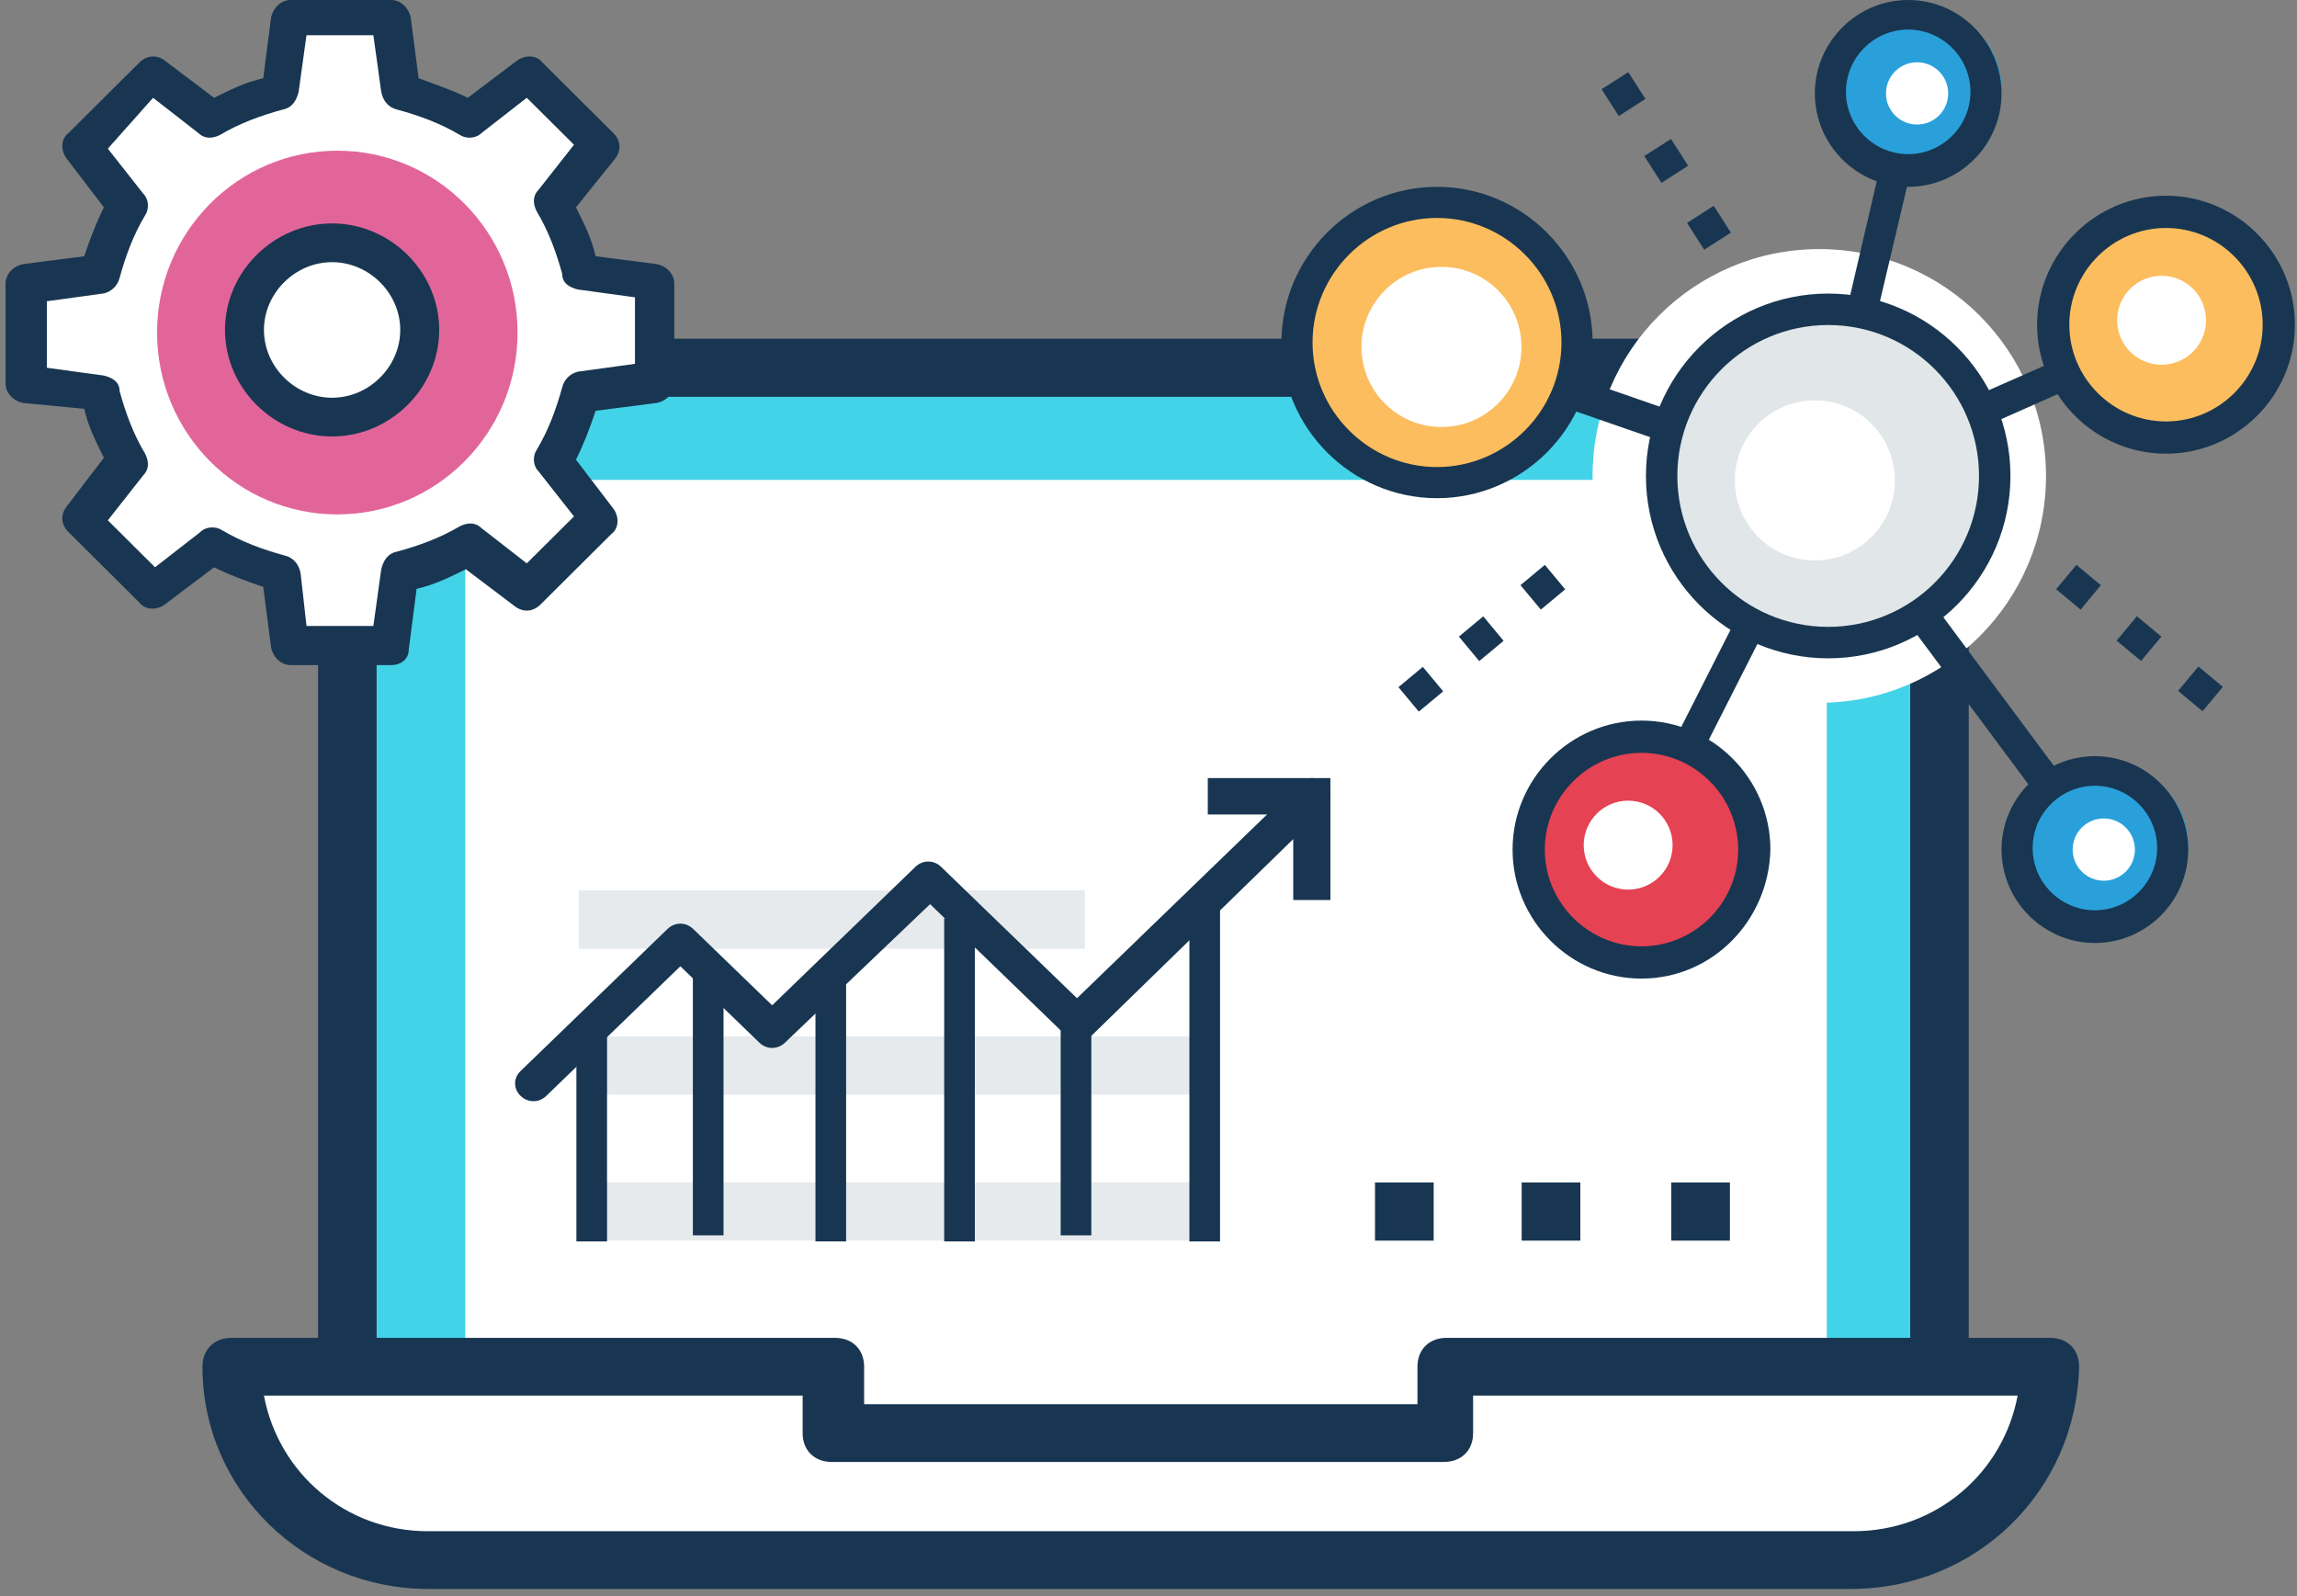<?xml version="1.0" encoding="UTF-8"?>
<svg width="154px" height="107px" viewBox="0 0 154 107" version="1.1" xmlns="http://www.w3.org/2000/svg" xmlns:xlink="http://www.w3.org/1999/xlink">
    <rect x="0" y="0" width="154" height="107" fill="#808080" stroke="none"/>
    <!-- Generator: Sketch 49.2 (51160) - http://www.bohemiancoding.com/sketch -->
    <title>Group 2</title>
    <desc>Created with Sketch.</desc>
    <defs></defs>
    <g id="dashboard" stroke="none" stroke-width="1" fill="none" fill-rule="evenodd">
        <g id="Login" transform="translate(-149, -844)" fill-rule="nonzero">
            <g id="Group-3" transform="translate(149, 844)">
                <g id="Group-2">
                    <g id="Group-15" transform="translate(69.901, 53.5) rotate(-360) translate(-69.901, -53.5) ">
                        <g id="Group-7" transform="translate(0.373, -0)">
                            <g id="Group-8" transform="translate(-0, 0)">
                                <rect id="Rectangle-path" fill="#43D3E8" x="22.716" y="24.46" width="106.789" height="71.545"></rect>
                                <path d="M129.657,98.109 L22.916,98.109 C21.739,98.109 20.954,97.329 20.954,96.16 L20.954,24.654 C20.954,23.485 21.739,22.706 22.916,22.706 L129.657,22.706 C130.834,22.706 131.619,23.485 131.619,24.654 L131.619,96.16 C131.619,97.33 130.834,98.109 129.657,98.109 Z M24.878,94.212 L127.695,94.212 L127.695,26.603 L24.878,26.603 L24.878,94.212 Z" id="Shape" fill="#183651"></path>
                                <rect id="Rectangle-path" fill="#FFFFFF" x="30.822" y="32.175" width="91.281" height="63.829"></rect>
                                <g id="Group" transform="translate(91.794, 79.17)" fill="#183651">
                                    <rect id="Rectangle-path" x="0.019" y="0.104" width="3.933" height="3.9"></rect>
                                    <rect id="Rectangle-path" x="9.851" y="0.104" width="3.933" height="3.9"></rect>
                                    <rect id="Rectangle-path" x="19.88" y="0.104" width="3.933" height="3.9"></rect>
                                </g>
                                <path d="M96.61,91.445 L96.61,95.9 L55.57,95.9 L55.57,91.445 L15.315,91.445 C15.315,98.611 21.206,104.422 28.471,104.422 L124.102,104.422 C131.367,104.422 137.258,98.611 137.258,91.445 L96.61,91.445 Z" id="Shape" fill="#FFFFFF"></path>
                                <path d="M123.71,106.526 L28.314,106.526 C20.07,106.526 13.2,99.947 13.2,91.627 C13.2,90.466 13.985,89.692 15.163,89.692 L55.598,89.692 C56.776,89.692 57.561,90.466 57.561,91.627 L57.561,94.142 L94.659,94.142 L94.659,91.627 C94.659,90.466 95.445,89.692 96.622,89.692 L137.058,89.692 C138.235,89.692 139.02,90.466 139.02,91.627 C138.824,99.947 132.15,106.526 123.71,106.526 Z M17.322,93.561 C18.303,98.786 22.818,102.656 28.314,102.656 L123.906,102.656 C129.402,102.656 133.917,98.786 134.898,93.561 L98.389,93.561 L98.389,96.077 C98.389,97.238 97.604,98.012 96.426,98.012 L55.402,98.012 C54.224,98.012 53.439,97.238 53.439,96.077 L53.439,93.561 L17.322,93.561 Z" id="Shape" fill="#183651"></path>
                                <g id="Group-10">
                                    <path d="M18.707,42.847 L25.427,42.847 L26.086,37.909 C27.667,37.519 29.248,36.87 30.698,36.09 L34.651,39.209 L39.394,34.53 L36.232,30.632 C37.022,29.202 37.681,27.773 38.076,26.084 L43.083,25.434 L43.083,18.807 L38.076,18.157 C37.681,16.598 37.022,15.038 36.232,13.609 L39.394,9.71 L34.651,5.032 L30.698,8.151 C29.248,7.371 27.799,6.721 26.086,6.331 L25.427,1.393 L18.707,1.393 L18.048,6.331 C16.467,6.721 14.886,7.371 13.437,8.151 L9.484,5.032 L4.74,9.71 L7.903,13.609 C7.112,15.038 6.453,16.468 6.058,18.157 L1.051,18.807 L1.051,25.434 L6.058,26.084 C6.453,27.643 7.112,29.203 7.903,30.632 L4.74,34.53 L9.484,39.209 L13.437,36.09 C14.886,36.87 16.335,37.519 18.048,37.909 L18.707,42.847 Z" id="Shape" fill="#FFFFFF"></path>
                                    <path d="M25.846,44.589 L19.121,44.589 C18.462,44.589 17.934,44.064 17.802,43.409 L17.275,39.343 C16.088,38.95 15.033,38.556 13.978,38.032 L10.681,40.524 C10.154,40.917 9.363,40.917 8.967,40.392 L4.22,35.671 C3.692,35.147 3.692,34.491 4.088,33.966 L6.593,30.688 C6.066,29.638 5.538,28.589 5.275,27.409 L1.187,27.016 C0.528,26.885 0,26.36 0,25.704 L0,19.016 C0,18.36 0.528,17.836 1.187,17.704 L5.275,17.18 C5.67,16 6.066,14.95 6.593,13.901 L4.088,10.623 C3.692,10.098 3.692,9.311 4.22,8.918 L8.967,4.197 C9.494,3.672 10.154,3.672 10.681,4.065 L13.978,6.557 C15.033,6.033 16.088,5.508 17.275,5.246 L17.802,1.18 C17.934,0.525 18.461,0 19.121,0 L25.846,0 C26.505,0 27.033,0.525 27.165,1.18 L27.692,5.246 C28.747,5.639 29.934,6.033 30.989,6.557 L34.285,4.065 C34.813,3.672 35.604,3.672 36,4.197 L40.747,8.918 C41.274,9.442 41.274,10.098 40.879,10.623 L38.242,13.901 C38.769,14.951 39.297,16 39.56,17.18 L43.648,17.704 C44.307,17.836 44.835,18.36 44.835,19.016 L44.835,25.704 C44.835,26.36 44.307,26.885 43.648,27.016 L39.56,27.54 C39.165,28.721 38.769,29.77 38.242,30.819 L40.747,34.097 C41.143,34.622 41.143,35.409 40.615,35.802 L35.868,40.524 C35.34,41.048 34.681,41.048 34.154,40.655 L30.857,38.163 C29.802,38.688 28.747,39.212 27.56,39.475 L27.033,43.54 C27.033,44.196 26.506,44.589 25.846,44.589 Z M20.176,41.966 L24.659,41.966 L25.187,38.163 C25.319,37.638 25.582,37.114 26.242,36.983 C27.692,36.589 29.143,36.065 30.462,35.278 C30.989,35.016 31.517,35.016 31.912,35.409 L34.945,37.769 L38.11,34.622 L35.737,31.606 C35.341,31.212 35.341,30.556 35.605,30.163 C36.396,28.851 36.923,27.409 37.319,25.966 C37.451,25.442 37.846,25.048 38.374,24.917 L42.198,24.392 L42.198,19.933 L38.374,19.409 C37.846,19.278 37.319,19.015 37.319,18.36 C36.923,16.917 36.396,15.474 35.605,14.163 C35.341,13.638 35.341,13.114 35.737,12.72 L38.11,9.704 L34.945,6.556 L31.912,8.917 C31.517,9.31 30.857,9.31 30.462,9.048 C29.143,8.261 27.692,7.737 26.242,7.343 C25.714,7.212 25.319,6.819 25.187,6.163 L24.659,2.36 L20.176,2.36 L19.648,6.163 C19.516,6.688 19.253,7.212 18.593,7.343 C17.143,7.737 15.692,8.261 14.374,9.048 C13.846,9.31 13.318,9.31 12.923,8.917 L9.89,6.556 L6.857,9.966 L9.23,12.983 C9.626,13.376 9.626,14.032 9.362,14.425 C8.571,15.737 8.044,17.179 7.648,18.622 C7.516,19.146 7.121,19.54 6.593,19.671 L2.769,20.196 L2.769,24.655 L6.593,25.179 C7.121,25.311 7.648,25.573 7.648,26.229 C8.044,27.671 8.571,29.114 9.362,30.425 C9.626,30.95 9.626,31.474 9.23,31.868 L6.857,34.884 L10.022,38.032 L13.055,35.671 C13.45,35.278 14.11,35.278 14.505,35.54 C15.824,36.327 17.275,36.851 18.725,37.245 C19.253,37.376 19.648,37.769 19.78,38.425 L20.176,41.966 Z" id="Shape" fill="#183651"></path>
                                    <ellipse id="Oval" fill="#E2659A" cx="22.242" cy="22.295" rx="12.084" ry="12.192"></ellipse>
                                    <ellipse id="Oval" fill="#FFFFFF" cx="22.417" cy="22.295" rx="5.955" ry="5.922"></ellipse>
                                    <path d="M21.892,29.262 C17.975,29.262 14.711,26.016 14.711,22.12 C14.711,18.225 17.975,14.979 21.892,14.979 C25.809,14.979 29.073,18.225 29.073,22.12 C29.073,26.016 25.809,29.262 21.892,29.262 Z M21.892,17.576 C19.411,17.576 17.323,19.653 17.323,22.12 C17.323,24.587 19.411,26.665 21.892,26.665 C24.373,26.665 26.461,24.587 26.461,22.12 C26.461,19.653 24.373,17.576 21.892,17.576 Z" id="Shape" fill="#183651"></path>
                                </g>
                                <g id="Group" transform="translate(38.223, 59.531)" fill="#E0E4E8" opacity="0.791">
                                    <rect id="Rectangle-path" x="0.205" y="19.73" width="41.193" height="3.914"></rect>
                                    <rect id="Rectangle-path" x="0.205" y="9.946" width="41.193" height="3.914"></rect>
                                    <rect id="Rectangle-path" x="0.205" y="0.162" width="33.935" height="3.914"></rect>
                                </g>
                            </g>
                            <g id="Group-20" transform="translate(34.161, 52.164)" fill="#183651">
                                <path d="M0.369,21.306 C-0.123,20.83 -0.123,20.115 0.369,19.639 L10.218,10.117 C10.711,9.641 11.449,9.641 11.942,10.117 L17.235,15.235 L26.838,5.951 C27.331,5.475 28.069,5.475 28.562,5.951 L37.672,14.759 L52.568,0.357 C53.061,-0.119 53.799,-0.119 54.292,0.357 C54.784,0.833 54.784,1.547 54.292,2.024 L38.657,17.259 C38.164,17.735 37.425,17.735 36.933,17.259 L27.823,8.451 L18.097,17.735 C17.605,18.211 16.866,18.211 16.374,17.735 L11.08,12.617 L2.093,21.306 C1.6,21.782 0.862,21.782 0.369,21.306 Z" id="Shape"></path>
                                <polygon id="Shape" points="54.661 8.175 52.17 8.175 52.17 2.44 46.441 2.44 46.441 0 54.661 0"></polygon>
                                <rect id="Rectangle-path" x="4.11" y="17.167" width="2.055" height="13.897"></rect>
                                <rect id="Rectangle-path" x="11.919" y="13.079" width="2.055" height="17.576"></rect>
                                <rect id="Rectangle-path" x="20.138" y="13.079" width="2.055" height="17.984"></rect>
                                <rect id="Rectangle-path" x="28.769" y="9.401" width="2.055" height="21.663"></rect>
                                <rect id="Rectangle-path" x="36.578" y="16.349" width="2.055" height="14.306"></rect>
                                <rect id="Rectangle-path" x="45.208" y="8.175" width="2.055" height="22.889"></rect>
                            </g>
                        </g>
                    </g>
                    <g id="flaticon1522930922-svg" transform="translate(85.912, 0)">
                        <ellipse id="Oval" fill="#FFFFFF" cx="36.061" cy="31.908" rx="15.199" ry="15.209"></ellipse>
                        <g id="Group" transform="translate(9.537, 5.368)" fill="#183651">
                            <path d="M26.696,27.927 C26.485,27.927 26.168,27.821 26.063,27.715 C25.746,27.504 25.64,27.08 25.746,26.657 L31.764,0.829 C31.869,0.3 32.503,-0.124 33.03,0.088 C33.558,0.194 33.981,0.829 33.769,1.358 L28.174,25.069 L49.078,15.86 C49.606,15.648 50.239,15.86 50.45,16.389 C50.661,16.918 50.45,17.554 49.922,17.765 L27.013,27.927 C27.013,27.927 26.907,27.927 26.696,27.927 Z" id="Shape"></path>
                            <path d="M14.133,52.908 C13.922,52.908 13.816,52.908 13.605,52.802 C13.077,52.591 12.866,51.85 13.182,51.426 L25.851,26.445 C26.063,26.128 26.379,25.916 26.696,25.916 C27.013,25.916 27.435,26.022 27.646,26.34 L46.228,51.321 C46.544,51.744 46.439,52.485 46.016,52.803 C45.594,53.12 44.855,53.014 44.538,52.591 L26.907,28.88 L14.977,52.379 C14.872,52.696 14.449,52.908 14.133,52.908 Z" id="Shape"></path>
                            <path d="M26.696,27.927 C26.59,27.927 26.485,27.927 26.379,27.821 L0.725,18.93 C0.197,18.718 -0.12,18.189 0.091,17.554 C0.302,17.025 0.83,16.707 1.464,16.919 L27.118,25.81 C27.646,26.022 27.963,26.551 27.752,27.186 C27.646,27.61 27.224,27.927 26.696,27.927 Z" id="Shape"></path>
                        </g>
                        <ellipse id="Oval" fill="#E1E6E8" cx="36.359" cy="32.207" rx="11.325" ry="11.332"></ellipse>
                        <path d="M36.657,44.135 C29.915,44.135 24.438,38.654 24.438,31.908 C24.438,25.163 29.915,19.682 36.657,19.682 C43.398,19.682 48.876,25.163 48.876,31.908 C48.876,38.654 43.398,44.135 36.657,44.135 Z M36.657,21.79 C31.074,21.79 26.544,26.322 26.544,31.908 C26.544,37.494 31.074,42.027 36.657,42.027 C42.239,42.027 46.769,37.494 46.769,31.908 C46.769,26.322 42.239,21.79 36.657,21.79 Z" id="Shape" fill="#183651"></path>
                        <ellipse id="Oval" fill="#FFFFFF" cx="35.763" cy="32.207" rx="5.364" ry="5.368"></ellipse>
                        <ellipse id="Oval" fill="#FCBD5E" cx="9.835" cy="23.558" rx="9.239" ry="9.244"></ellipse>
                        <path d="M10.431,33.399 C4.694,33.399 0,28.702 0,22.962 C0,17.221 4.694,12.525 10.431,12.525 C16.168,12.525 20.862,17.221 20.862,22.962 C20.862,28.702 16.168,33.399 10.431,33.399 Z M10.431,14.612 C5.841,14.612 2.086,18.37 2.086,22.962 C2.086,27.554 5.841,31.312 10.431,31.312 C15.02,31.312 18.775,27.554 18.775,22.962 C18.775,18.37 15.02,14.612 10.431,14.612 Z" id="Shape" fill="#183651"></path>
                        <ellipse id="Oval" fill="#FFFFFF" cx="10.729" cy="23.26" rx="5.364" ry="5.368"></ellipse>
                        <ellipse id="Oval" fill="#E54253" cx="24.14" cy="57.554" rx="7.451" ry="7.455"></ellipse>
                        <path d="M24.14,65.606 C19.386,65.606 15.497,61.714 15.497,56.958 C15.497,52.201 19.386,48.31 24.14,48.31 C28.893,48.31 32.782,52.201 32.782,56.958 C32.674,61.714 28.893,65.606 24.14,65.606 Z M24.14,50.472 C20.575,50.472 17.658,53.39 17.658,56.958 C17.658,60.525 20.575,63.444 24.14,63.444 C27.705,63.444 30.622,60.525 30.622,56.958 C30.622,53.39 27.705,50.472 24.14,50.472 Z" id="Shape" fill="#183651"></path>
                        <ellipse id="Oval" fill="#FFFFFF" cx="23.246" cy="56.66" rx="2.98" ry="2.982"></ellipse>
                        <ellipse id="Oval" fill="#FCBD5E" cx="58.71" cy="22.366" rx="7.451" ry="7.455"></ellipse>
                        <path d="M59.306,30.417 C54.553,30.417 50.664,26.526 50.664,21.769 C50.664,17.013 54.553,13.121 59.306,13.121 C64.06,13.121 67.949,17.013 67.949,21.769 C67.949,26.526 64.06,30.417 59.306,30.417 Z M59.306,15.283 C55.741,15.283 52.824,18.202 52.824,21.769 C52.824,25.337 55.741,28.255 59.306,28.255 C62.871,28.255 65.788,25.337 65.788,21.769 C65.788,18.202 62.871,15.283 59.306,15.283 Z" id="Shape" fill="#183651"></path>
                        <ellipse id="Oval" fill="#FFFFFF" cx="59.008" cy="21.471" rx="2.98" ry="2.982"></ellipse>
                        <ellipse id="Oval" fill="#2AA0DA" cx="42.915" cy="5.964" rx="5.364" ry="5.368"></ellipse>
                        <path d="M42.021,12.525 C38.579,12.525 35.763,9.707 35.763,6.262 C35.763,2.818 38.579,0 42.021,0 C45.463,0 48.279,2.818 48.279,6.262 C48.279,9.707 45.463,12.525 42.021,12.525 Z M42.021,1.983 C39.726,1.983 37.849,3.862 37.849,6.158 C37.849,8.454 39.726,10.333 42.021,10.333 C44.316,10.333 46.193,8.454 46.193,6.158 C46.193,3.862 44.316,1.983 42.021,1.983 Z" id="Shape" fill="#183651"></path>
                        <ellipse id="Oval" fill="#FFFFFF" cx="42.617" cy="6.262" rx="2.086" ry="2.087"></ellipse>
                        <ellipse id="Oval" fill="#2AA0DA" cx="55.432" cy="56.66" rx="5.364" ry="5.368"></ellipse>
                        <path d="M54.538,63.22 C51.096,63.22 48.279,60.402 48.279,56.958 C48.279,53.514 51.096,50.695 54.538,50.695 C57.98,50.695 60.796,53.514 60.796,56.958 C60.796,60.402 57.98,63.22 54.538,63.22 Z M54.538,52.679 C52.243,52.679 50.366,54.557 50.366,56.854 C50.366,59.15 52.243,61.028 54.538,61.028 C56.833,61.028 58.71,59.15 58.71,56.854 C58.71,54.557 56.833,52.679 54.538,52.679 Z" id="Shape" fill="#183651"></path>
                        <ellipse id="Oval" fill="#FFFFFF" cx="55.134" cy="56.958" rx="2.086" ry="2.087"></ellipse>
                        <g id="Group" transform="translate(7.749, 4.771)" fill="#183651">
                            <rect id="Rectangle-path" transform="translate(45.69, 34.598) rotate(129.742) translate(-45.69, -34.598) " x="44.628" y="33.531" width="2.125" height="2.134"></rect>
                            <rect id="Rectangle-path" transform="translate(49.745, 38.043) rotate(129.762) translate(-49.745, -38.043) " x="48.682" y="36.976" width="2.125" height="2.134"></rect>
                            <rect id="Rectangle-path" transform="translate(53.868, 41.413) rotate(129.762) translate(-53.868, -41.413) " x="52.806" y="40.346" width="2.125" height="2.134"></rect>
                            <rect id="Rectangle-path" transform="translate(15.188, 1.536) rotate(147.379) translate(-15.188, -1.536) " x="14.126" y="0.469" width="2.125" height="2.134"></rect>
                            <rect id="Rectangle-path" transform="translate(18.05, 6.017) rotate(147.376) translate(-18.05, -6.017) " x="16.988" y="4.951" width="2.125" height="2.134"></rect>
                            <rect id="Rectangle-path" transform="translate(20.915, 10.498) rotate(147.376) translate(-20.915, -10.498) " x="19.853" y="9.431" width="2.125" height="2.134"></rect>
                            <rect id="Rectangle-path" transform="translate(9.778, 34.599) rotate(140.238) translate(-9.778, -34.599) " x="8.716" y="33.532" width="2.125" height="2.134"></rect>
                            <rect id="Rectangle-path" transform="translate(5.648, 38.049) rotate(140.254) translate(-5.648, -38.049) " x="4.586" y="36.982" width="2.125" height="2.134"></rect>
                            <rect id="Rectangle-path" transform="translate(1.596, 41.437) rotate(140.25) translate(-1.596, -41.437) " x="0.534" y="40.37" width="2.125" height="2.134"></rect>
                        </g>
                    </g>
                </g>
            </g>
        </g>
    </g>
</svg>
